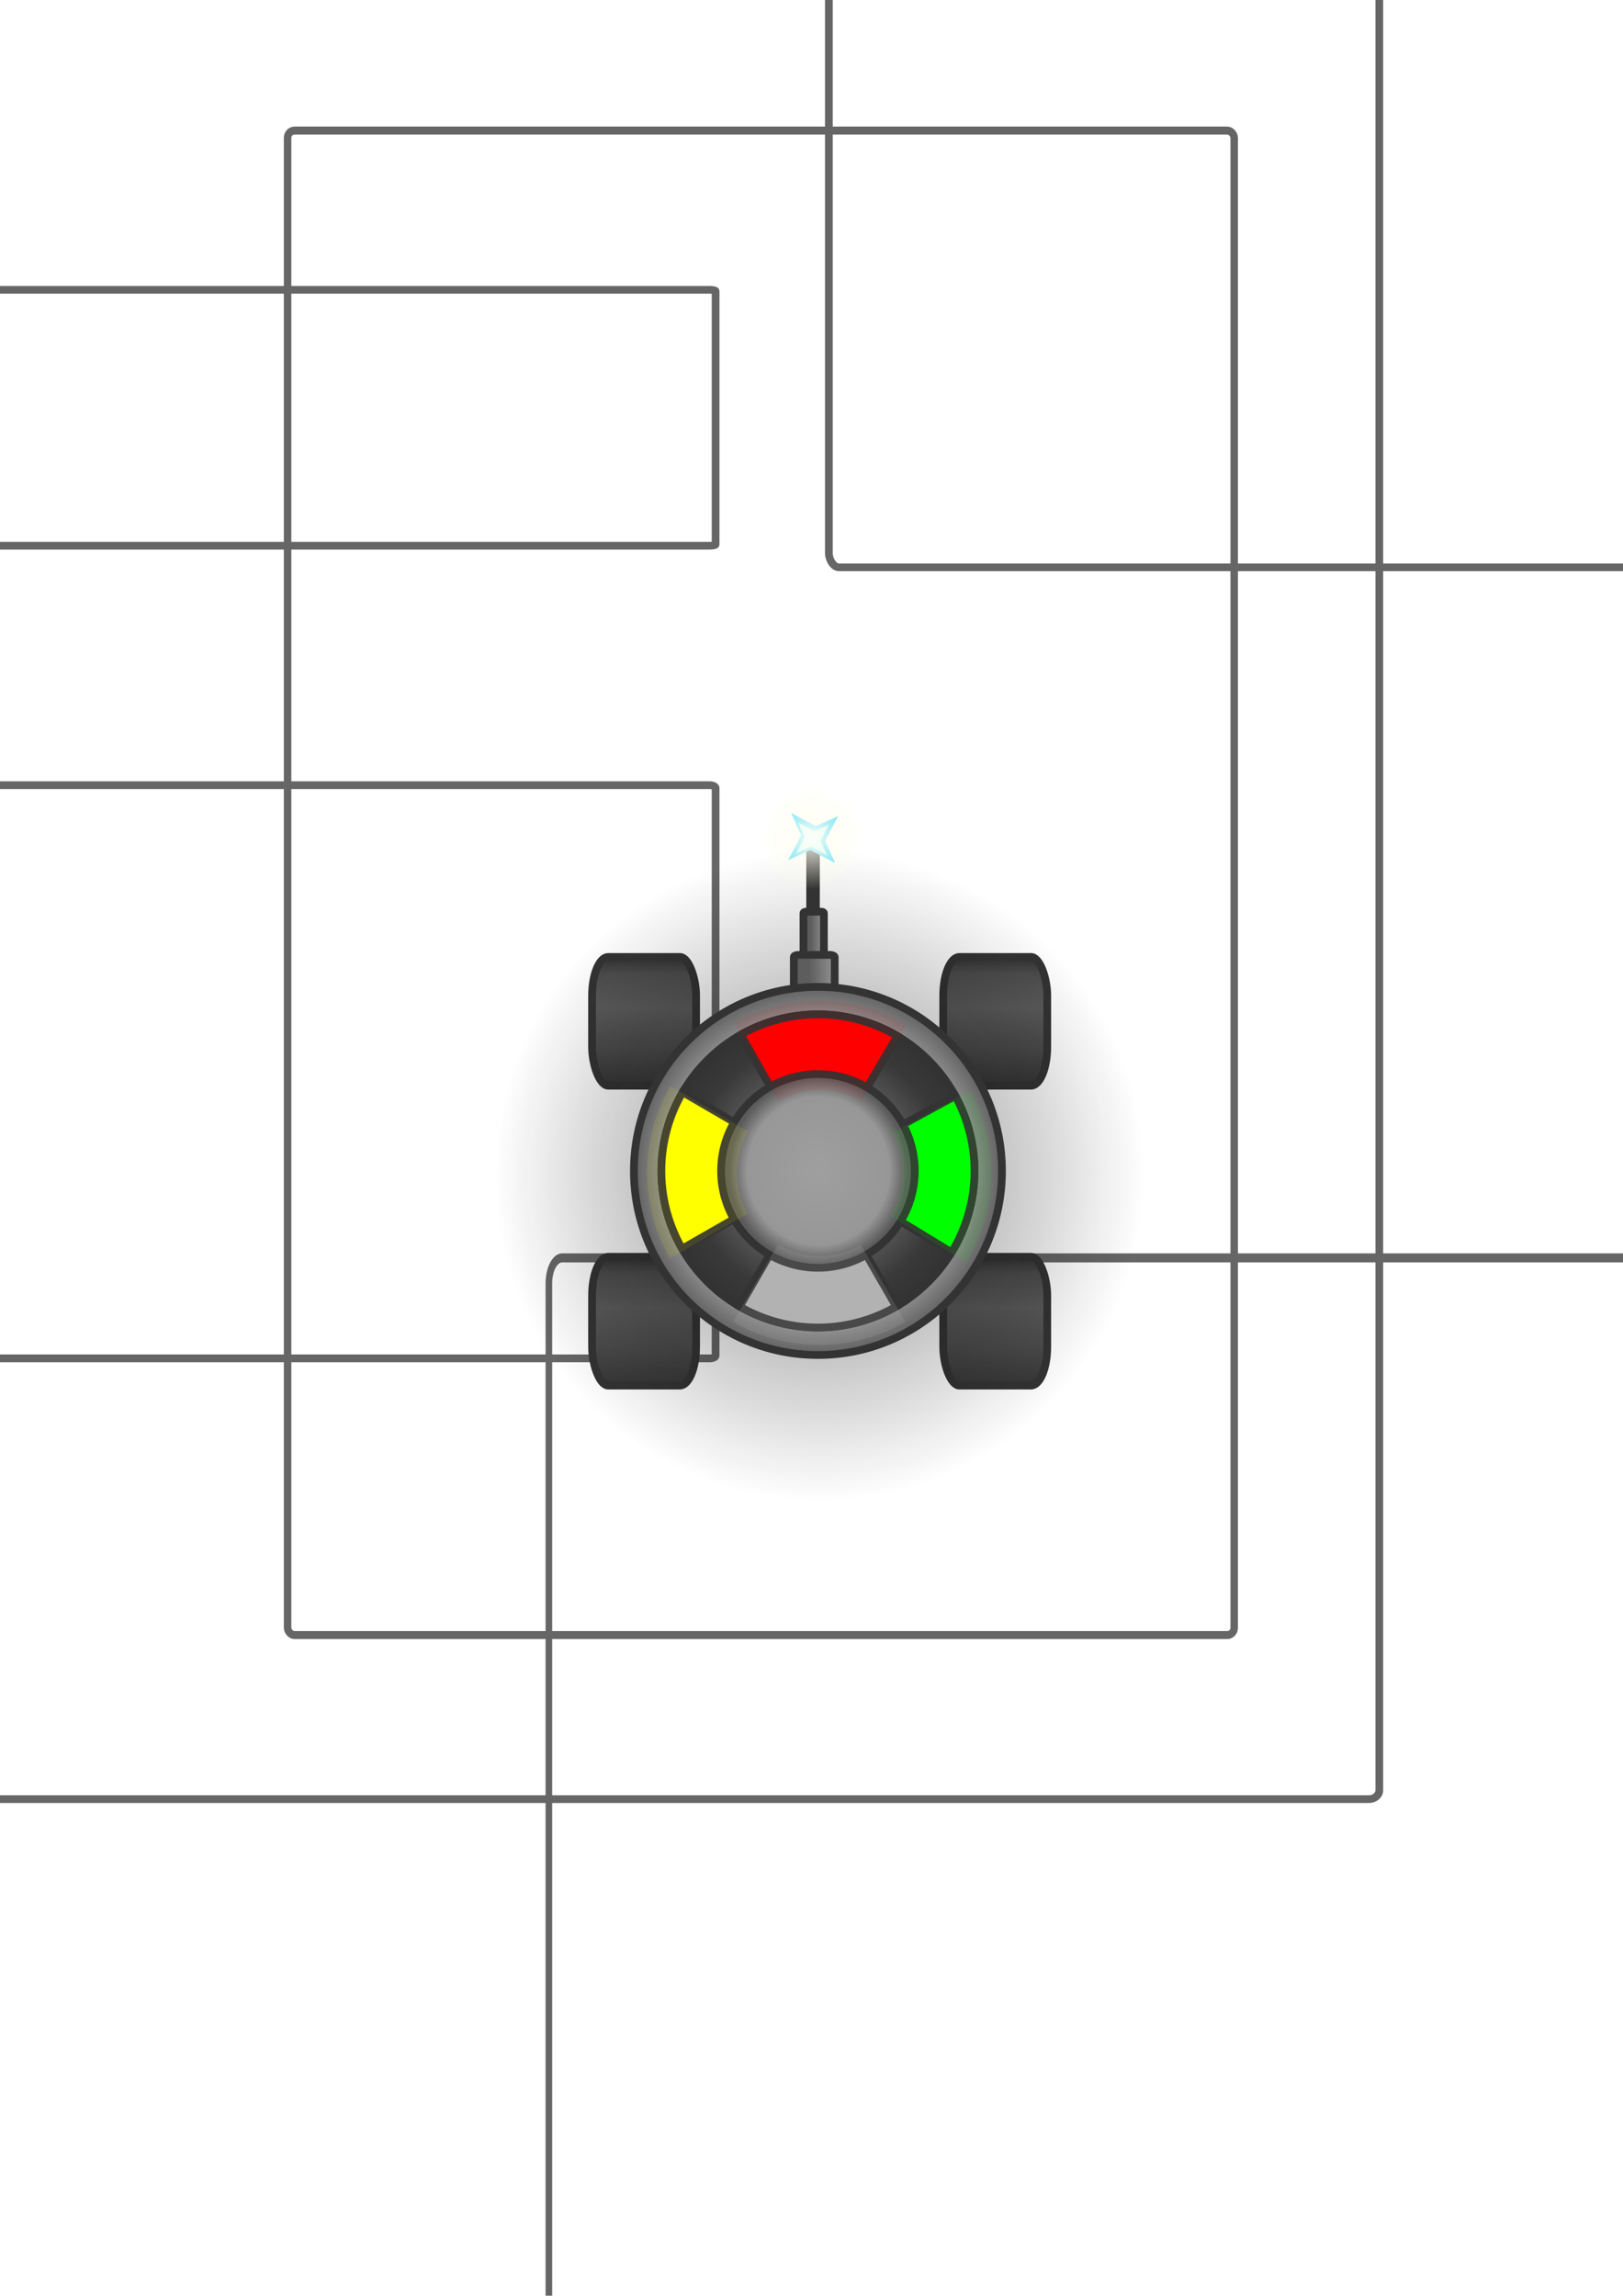 <?xml version="1.0" encoding="UTF-8" standalone="no"?>
<!-- Created with Inkscape (http://www.inkscape.org/) -->

<svg
   xmlns:osb="http://www.openswatchbook.org/uri/2009/osb"
   xmlns:dc="http://purl.org/dc/elements/1.1/"
   xmlns:cc="http://creativecommons.org/ns#"
   xmlns:rdf="http://www.w3.org/1999/02/22-rdf-syntax-ns#"
   xmlns:svg="http://www.w3.org/2000/svg"
   xmlns="http://www.w3.org/2000/svg"
   xmlns:xlink="http://www.w3.org/1999/xlink"
   xmlns:sodipodi="http://sodipodi.sourceforge.net/DTD/sodipodi-0.dtd"
   xmlns:inkscape="http://www.inkscape.org/namespaces/inkscape"
   width="793.701"
   height="1122.52"
   viewBox="0 0 210 297"
   version="1.1"
   id="svg8"
   inkscape:version="0.92.3 (2405546, 2018-03-11)"
   sodipodi:docname="drone2.svg"
   inkscape:export-filename="C:\Users\exprt\Desktop\bitmap.png"
   inkscape:export-xdpi="61.93"
   inkscape:export-ydpi="61.93">
  <defs
     id="defs2">
    <linearGradient
       inkscape:collect="always"
       id="linearGradient2075">
      <stop
         style="stop-color:#4093b5;stop-opacity:1"
         offset="0"
         id="stop2069" />
      <stop
         id="stop2071"
         offset="0.689"
         style="stop-color:#3d5f6d;stop-opacity:1" />
      <stop
         id="stop2073"
         offset="1"
         style="stop-color:#252525;stop-opacity:1" />
    </linearGradient>
    <linearGradient
       id="linearGradient2063"
       inkscape:collect="always">
      <stop
         id="stop2053"
         offset="0"
         style="stop-color:#333333;stop-opacity:1" />
      <stop
         style="stop-color:#5b5b5b;stop-opacity:1"
         offset="0.141"
         id="stop2055" />
      <stop
         id="stop2059"
         offset="0.926"
         style="stop-color:#5b5b5b;stop-opacity:1" />
      <stop
         id="stop2061"
         offset="1"
         style="stop-color:#333333;stop-opacity:1" />
    </linearGradient>
    <linearGradient
       inkscape:collect="always"
       id="linearGradient1907">
      <stop
         style="stop-color:#333333;stop-opacity:1"
         offset="0"
         id="stop1903" />
      <stop
         id="stop1919"
         offset="0.32"
         style="stop-color:#4b4b4b;stop-opacity:1;" />
      <stop
         id="stop1913"
         offset="0.621"
         style="stop-color:#5b5b5b;stop-opacity:1" />
      <stop
         style="stop-color:#4d4d4d;stop-opacity:1;"
         offset="0.882"
         id="stop1921" />
      <stop
         style="stop-color:#333333;stop-opacity:1"
         offset="1"
         id="stop1905" />
    </linearGradient>
    <linearGradient
       id="linearGradient65025"
       osb:paint="solid">
      <stop
         style="stop-color:#8b8b8b;stop-opacity:1;"
         offset="0"
         id="stop65023" />
    </linearGradient>
    <linearGradient
       id="linearGradient64985"
       inkscape:collect="always">
      <stop
         id="stop64981"
         offset="0"
         style="stop-color:#fffefb;stop-opacity:0.935" />
      <stop
         id="stop64983"
         offset="1"
         style="stop-color:#fffffb;stop-opacity:0" />
    </linearGradient>
    <linearGradient
       inkscape:collect="always"
       id="linearGradient64903">
      <stop
         style="stop-color:#060606;stop-opacity:0.524"
         offset="0"
         id="stop64899" />
      <stop
         style="stop-color:#0a0a0a;stop-opacity:0"
         offset="1"
         id="stop64901" />
    </linearGradient>
    <linearGradient
       inkscape:collect="always"
       id="linearGradient64431">
      <stop
         style="stop-color:#fffefb;stop-opacity:0.935"
         offset="0"
         id="stop64427" />
      <stop
         style="stop-color:#feffe1;stop-opacity:0"
         offset="1"
         id="stop64429" />
    </linearGradient>
    <linearGradient
       inkscape:collect="always"
       id="linearGradient60211">
      <stop
         style="stop-color:#9f9f9f;stop-opacity:1"
         offset="0"
         id="stop60205" />
      <stop
         id="stop60207"
         offset="0.797"
         style="stop-color:#393939;stop-opacity:1" />
      <stop
         style="stop-color:#323232;stop-opacity:1"
         offset="1"
         id="stop60209" />
    </linearGradient>
    <linearGradient
       inkscape:collect="always"
       id="linearGradient60161">
      <stop
         style="stop-color:#9f9f9f;stop-opacity:1"
         offset="0"
         id="stop60157" />
      <stop
         id="stop60171"
         offset="0.797"
         style="stop-color:#979797;stop-opacity:1" />
      <stop
         style="stop-color:#5b5b5b;stop-opacity:1"
         offset="1"
         id="stop60159" />
    </linearGradient>
    <linearGradient
       id="linearGradient59987"
       inkscape:collect="always">
      <stop
         id="stop59981"
         offset="0"
         style="stop-color:#5d5d5d;stop-opacity:1" />
      <stop
         style="stop-color:#acacac;stop-opacity:1;"
         offset="0.598"
         id="stop59983" />
      <stop
         id="stop59985"
         offset="1"
         style="stop-color:#e8e8e8;stop-opacity:1" />
    </linearGradient>
    <linearGradient
       inkscape:collect="always"
       xlink:href="#linearGradient59987"
       id="linearGradient59949"
       x1="71.985"
       y1="112.274"
       x2="84.631"
       y2="112.965"
       gradientUnits="userSpaceOnUse"
       spreadMethod="pad"
       gradientTransform="matrix(0.646,0,0,0.441,57.254,62.981)" />
    <linearGradient
       inkscape:collect="always"
       xlink:href="#linearGradient59987"
       id="linearGradient60101"
       gradientUnits="userSpaceOnUse"
       gradientTransform="matrix(1,0,0,0.27,31.274,89.763)"
       x1="73.384"
       y1="144.981"
       x2="81.889"
       y2="144.981" />
    <linearGradient
       inkscape:collect="always"
       xlink:href="#linearGradient59987"
       id="linearGradient60105"
       gradientUnits="userSpaceOnUse"
       gradientTransform="matrix(0.5,0,0,0.183,68.24,95.097)"
       x1="73.384"
       y1="144.981"
       x2="81.889"
       y2="144.981" />
    <linearGradient
       inkscape:collect="always"
       xlink:href="#linearGradient59987"
       id="linearGradient60109"
       gradientUnits="userSpaceOnUse"
       gradientTransform="matrix(0.142,0,0,0.231,94.683,81.049)"
       x1="73.384"
       y1="144.981"
       x2="81.889"
       y2="144.981" />
    <linearGradient
       inkscape:collect="always"
       xlink:href="#linearGradient59987"
       id="linearGradient60143"
       x1="100.042"
       y1="125.949"
       x2="119.121"
       y2="125.851"
       gradientUnits="userSpaceOnUse"
       gradientTransform="matrix(0.511,0,0,1.096,51.436,-10.672)" />
    <linearGradient
       inkscape:collect="always"
       xlink:href="#linearGradient59987"
       id="linearGradient60151"
       gradientUnits="userSpaceOnUse"
       gradientTransform="matrix(0.242,0,0,2.466,79.819,-192.077)"
       x1="100.042"
       y1="125.949"
       x2="111.625"
       y2="125.949" />
    <linearGradient
       inkscape:collect="always"
       xlink:href="#linearGradient59987"
       id="linearGradient60155"
       gradientUnits="userSpaceOnUse"
       gradientTransform="matrix(0.35,0,0,0.354,68.382,67.551)"
       x1="100.042"
       y1="125.949"
       x2="116.791"
       y2="126.432" />
    <radialGradient
       inkscape:collect="always"
       xlink:href="#linearGradient60161"
       id="radialGradient60163"
       cx="105.833"
       cy="151.479"
       fx="105.833"
       fy="151.479"
       r="13.729"
       gradientUnits="userSpaceOnUse"
       gradientTransform="matrix(0.839,-0.013,0.014,0.875,14.972,20.3)" />
    <radialGradient
       inkscape:collect="always"
       xlink:href="#linearGradient60161"
       id="radialGradient60179"
       cx="105.833"
       cy="151.479"
       fx="105.833"
       fy="151.479"
       r="24.312"
       gradientUnits="userSpaceOnUse" />
    <radialGradient
       inkscape:collect="always"
       xlink:href="#linearGradient60211"
       id="radialGradient60203"
       cx="105.833"
       cy="151.479"
       fx="105.833"
       fy="151.479"
       r="20.756"
       gradientUnits="userSpaceOnUse" />
    <radialGradient
       inkscape:collect="always"
       xlink:href="#linearGradient60211"
       id="radialGradient64801"
       cx="68.191"
       cy="101.829"
       fx="68.191"
       fy="101.829"
       r="2.545"
       gradientTransform="matrix(2.197,0.028,-0.032,2.498,-78.083,-154.638)"
       gradientUnits="userSpaceOnUse" />
    <radialGradient
       inkscape:collect="always"
       xlink:href="#linearGradient60211"
       id="radialGradient64805"
       gradientUnits="userSpaceOnUse"
       gradientTransform="matrix(2.197,0.028,-0.032,2.498,-78.083,-154.638)"
       cx="68.191"
       cy="101.829"
       fx="68.191"
       fy="101.829"
       r="2.545" />
    <radialGradient
       inkscape:collect="always"
       xlink:href="#linearGradient60211"
       id="radialGradient64809"
       gradientUnits="userSpaceOnUse"
       gradientTransform="matrix(2.197,0.028,-0.032,2.498,-78.083,-154.638)"
       cx="68.191"
       cy="101.829"
       fx="68.191"
       fy="101.829"
       r="2.545" />
    <radialGradient
       inkscape:collect="always"
       xlink:href="#linearGradient60211"
       id="radialGradient64813"
       gradientUnits="userSpaceOnUse"
       gradientTransform="matrix(2.197,0.028,-0.032,2.498,-78.083,-154.638)"
       cx="68.191"
       cy="101.829"
       fx="68.191"
       fy="101.829"
       r="2.545" />
    <radialGradient
       inkscape:collect="always"
       xlink:href="#linearGradient60211"
       id="radialGradient64817"
       gradientUnits="userSpaceOnUse"
       gradientTransform="matrix(2.197,0.028,-0.032,2.498,-78.083,-154.638)"
       cx="68.191"
       cy="101.829"
       fx="68.191"
       fy="101.829"
       r="2.545" />
    <radialGradient
       inkscape:collect="always"
       xlink:href="#linearGradient60211"
       id="radialGradient64821"
       gradientUnits="userSpaceOnUse"
       gradientTransform="matrix(2.197,0.028,-0.032,2.498,-78.083,-154.638)"
       cx="68.191"
       cy="101.829"
       fx="68.191"
       fy="101.829"
       r="2.545" />
    <radialGradient
       inkscape:collect="always"
       xlink:href="#linearGradient60211"
       id="radialGradient64825"
       gradientUnits="userSpaceOnUse"
       gradientTransform="matrix(2.197,0.028,-0.032,2.498,-78.083,-154.638)"
       cx="68.191"
       cy="101.829"
       fx="68.191"
       fy="101.829"
       r="2.545" />
    <radialGradient
       inkscape:collect="always"
       xlink:href="#linearGradient60211"
       id="radialGradient64829"
       gradientUnits="userSpaceOnUse"
       gradientTransform="matrix(2.197,0.028,-0.032,2.498,-78.083,-154.638)"
       cx="68.191"
       cy="101.829"
       fx="68.191"
       fy="101.829"
       r="2.545" />
    <radialGradient
       inkscape:collect="always"
       xlink:href="#linearGradient60211"
       id="radialGradient64833"
       gradientUnits="userSpaceOnUse"
       gradientTransform="matrix(2.197,0.028,-0.032,2.498,-78.083,-154.638)"
       cx="68.191"
       cy="101.829"
       fx="68.191"
       fy="101.829"
       r="2.545" />
    <radialGradient
       inkscape:collect="always"
       xlink:href="#linearGradient60211"
       id="radialGradient64837"
       gradientUnits="userSpaceOnUse"
       gradientTransform="matrix(2.197,0.028,-0.032,2.498,-78.083,-154.638)"
       cx="68.191"
       cy="101.829"
       fx="68.191"
       fy="101.829"
       r="2.545" />
    <radialGradient
       inkscape:collect="always"
       xlink:href="#linearGradient64431"
       id="radialGradient64857"
       cx="105.607"
       cy="96.907"
       fx="105.607"
       fy="96.907"
       r="9.803"
       gradientTransform="matrix(1.082,0,0,1.1,-8.902,-2.454)"
       gradientUnits="userSpaceOnUse" />
    <radialGradient
       inkscape:collect="always"
       xlink:href="#linearGradient64431"
       id="radialGradient64861"
       gradientUnits="userSpaceOnUse"
       gradientTransform="matrix(0.669,0,0,0.681,80.624,-212.824)"
       cx="105.607"
       cy="96.907"
       fx="105.607"
       fy="96.907"
       r="9.803" />
    <radialGradient
       inkscape:collect="always"
       xlink:href="#linearGradient64903"
       id="radialGradient64905"
       cx="106.013"
       cy="152.076"
       fx="106.013"
       fy="152.076"
       r="51.259"
       gradientUnits="userSpaceOnUse" />
    <radialGradient
       inkscape:collect="always"
       xlink:href="#linearGradient64903"
       id="radialGradient64955"
       gradientUnits="userSpaceOnUse"
       cx="106.013"
       cy="152.076"
       fx="106.013"
       fy="152.076"
       r="51.259"
       gradientTransform="matrix(0.821,0,0,0.821,18.983,27.231)" />
    <radialGradient
       inkscape:collect="always"
       xlink:href="#linearGradient64985"
       id="radialGradient64979"
       cx="105.673"
       cy="86.064"
       fx="105.673"
       fy="86.064"
       r="2.084"
       gradientTransform="matrix(0.978,0,0,7.294,1.995,-535.849)"
       gradientUnits="userSpaceOnUse" />
    <filter
       style="color-interpolation-filters:sRGB;"
       inkscape:label="Drop Shadow"
       id="filter65349">
      <feFlood
         flood-opacity="0.29"
         flood-color="rgb(0,0,0)"
         result="flood"
         id="feFlood65339" />
      <feComposite
         in="flood"
         in2="SourceGraphic"
         operator="out"
         result="composite1"
         id="feComposite65341" />
      <feGaussianBlur
         in="composite1"
         stdDeviation="1"
         result="blur"
         id="feGaussianBlur65343" />
      <feOffset
         dx="1.5"
         dy="1.5"
         result="offset"
         id="feOffset65345" />
      <feComposite
         in="offset"
         in2="SourceGraphic"
         operator="atop"
         result="composite2"
         id="feComposite65347" />
    </filter>
    <meshgradient
       inkscape:collect="always"
       id="meshgradient65981"
       gradientUnits="userSpaceOnUse"
       x="-8.854"
       y="-4.963">
      <meshrow
         id="meshrow65983">
        <meshpatch
           id="meshpatch65985">
          <stop
             path="c 75.957,0  151.914,0  227.87,0"
             style="stop-color:#808080;stop-opacity:1"
             id="stop65987" />
          <stop
             path="c 0,102.518  0,205.036  0,307.555"
             style="stop-color:#8b8b8b;stop-opacity:1"
             id="stop65989" />
          <stop
             path="c -75.957,0  -151.914,0  -227.87,0"
             style="stop-color:#b3b3b3;stop-opacity:1"
             id="stop65991" />
          <stop
             path="c 0,-102.518  0,-205.036  0,-307.555"
             style="stop-color:#8b8b8b;stop-opacity:1"
             id="stop65993" />
        </meshpatch>
      </meshrow>
    </meshgradient>
    <meshgradient
       inkscape:collect="always"
       id="meshgradient66007"
       gradientUnits="userSpaceOnUse"
       x="15.378"
       y="163.726">
      <meshrow
         id="meshrow66009">
        <meshpatch
           id="meshpatch66011">
          <stop
             path="c 67.88,0  135.76,0  203.639,0"
             style="stop-color:#808080;stop-opacity:1"
             id="stop66013" />
          <stop
             path="c 0,46.288  0,92.577  0,138.866"
             style="stop-color:#8b8b8b;stop-opacity:1"
             id="stop66015" />
          <stop
             path="c -67.88,0  -135.76,0  -203.639,0"
             style="stop-color:#b3b3b3;stop-opacity:1"
             id="stop66017" />
          <stop
             path="c 0,-46.288  0,-92.577  0,-138.866"
             style="stop-color:#8b8b8b;stop-opacity:1"
             id="stop66019" />
        </meshpatch>
      </meshrow>
    </meshgradient>
    <meshgradient
       inkscape:collect="always"
       id="meshgradient66033"
       gradientUnits="userSpaceOnUse"
       x="106.246"
       y="-4.963">
      <meshrow
         id="meshrow66035">
        <meshpatch
           id="meshpatch66037">
          <stop
             path="c 37.59,0  75.18,0  112.77,0"
             style="stop-color:#808080;stop-opacity:1"
             id="stop66039" />
          <stop
             path="c 0,25.785  0,51.57  0,77.355"
             style="stop-color:#8b8b8b;stop-opacity:1"
             id="stop66041" />
          <stop
             path="c -37.59,0  -75.18,0  -112.77,0"
             style="stop-color:#b3b3b3;stop-opacity:1"
             id="stop66043" />
          <stop
             path="c 0,-25.785  0,-51.57  0,-77.355"
             style="stop-color:#8b8b8b;stop-opacity:1"
             id="stop66045" />
        </meshpatch>
      </meshrow>
    </meshgradient>
    <meshgradient
       inkscape:collect="always"
       id="meshgradient66059"
       gradientUnits="userSpaceOnUse"
       x="-8.854"
       y="-4.963">
      <meshrow
         id="meshrow66061">
        <meshpatch
           id="meshpatch66063">
          <stop
             path="c 62.108,0  124.216,0  186.323,0"
             style="stop-color:#808080;stop-opacity:1"
             id="stop66065" />
          <stop
             path="c 0,78.904  0,157.807  0,236.711"
             style="stop-color:#8b8b8b;stop-opacity:1"
             id="stop66067" />
          <stop
             path="c -62.108,0  -124.216,0  -186.323,0"
             style="stop-color:#b3b3b3;stop-opacity:1"
             id="stop66069" />
          <stop
             path="c 0,-78.904  0,-157.807  0,-236.711"
             style="stop-color:#8b8b8b;stop-opacity:1"
             id="stop66071" />
        </meshpatch>
      </meshrow>
    </meshgradient>
    <meshgradient
       inkscape:collect="always"
       id="meshgradient66085"
       gradientUnits="userSpaceOnUse"
       x="-8.854"
       y="17.405"
       gradientTransform="matrix(1,0,0,0.348,0,32.432)">
      <meshrow
         id="meshrow66087">
        <meshpatch
           id="meshpatch66089">
          <stop
             path="c 34.148,0  68.297,0  102.445,0"
             style="stop-color:#808080;stop-opacity:1"
             id="stop66091" />
          <stop
             path="c 0,31.683  0,63.366  0,95.049"
             style="stop-color:#8b8b8b;stop-opacity:1"
             id="stop66093" />
          <stop
             path="c -34.148,0  -68.297,0  -102.445,0"
             style="stop-color:#b3b3b3;stop-opacity:1"
             id="stop66095" />
          <stop
             path="c 0,-31.683  0,-63.366  0,-95.049"
             style="stop-color:#8b8b8b;stop-opacity:1"
             id="stop66097" />
        </meshpatch>
      </meshrow>
    </meshgradient>
    <meshgradient
       inkscape:collect="always"
       id="meshgradient66111"
       gradientUnits="userSpaceOnUse"
       x="-8.854"
       y="131.573"
       gradientTransform="matrix(1,0,0,0.915,0,-17.766)">
      <meshrow
         id="meshrow66113">
        <meshpatch
           id="meshpatch66115">
          <stop
             path="c 34.148,0  68.297,0  102.445,0"
             style="stop-color:#808080;stop-opacity:1"
             id="stop66117" />
          <stop
             path="c 0,27.023  0,54.046  0,81.07"
             style="stop-color:#8b8b8b;stop-opacity:1"
             id="stop66119" />
          <stop
             path="c -34.148,0  -68.297,0  -102.445,0"
             style="stop-color:#b3b3b3;stop-opacity:1"
             id="stop66121" />
          <stop
             path="c 0,-27.023  0,-54.046  0,-81.07"
             style="stop-color:#8b8b8b;stop-opacity:1"
             id="stop66123" />
        </meshpatch>
      </meshrow>
    </meshgradient>
    <meshgradient
       inkscape:collect="always"
       id="meshgradient66137"
       gradientUnits="userSpaceOnUse"
       x="38.211"
       y="8.551">
      <meshrow
         id="meshrow66139">
        <meshpatch
           id="meshpatch66141">
          <stop
             path="c 40.828,0  81.655,0  122.482,0"
             style="stop-color:#808080;stop-opacity:1"
             id="stop66143" />
          <stop
             path="c 0,60.575  0,121.149  0,181.724"
             style="stop-color:#8b8b8b;stop-opacity:1"
             id="stop66145" />
          <stop
             path="c -40.828,0  -81.655,0  -122.482,0"
             style="stop-color:#b3b3b3;stop-opacity:1"
             id="stop66147" />
          <stop
             path="c 0,-60.575  0,-121.149  0,-181.724"
             style="stop-color:#8b8b8b;stop-opacity:1"
             id="stop66149" />
        </meshpatch>
      </meshrow>
    </meshgradient>
    <filter
       style="color-interpolation-filters:sRGB;"
       inkscape:label="Drop Shadow"
       id="filter66213">
      <feFlood
         flood-opacity="0.486"
         flood-color="rgb(2,2,2)"
         result="flood"
         id="feFlood66203" />
      <feComposite
         in="flood"
         in2="SourceGraphic"
         operator="out"
         result="composite1"
         id="feComposite66205" />
      <feGaussianBlur
         in="composite1"
         stdDeviation="1"
         result="blur"
         id="feGaussianBlur66207" />
      <feOffset
         dx="1.5"
         dy="1.5"
         result="offset"
         id="feOffset66209" />
      <feComposite
         in="offset"
         in2="SourceGraphic"
         operator="atop"
         result="composite2"
         id="feComposite66211" />
    </filter>
    <filter
       style="color-interpolation-filters:sRGB;"
       inkscape:label="Drop Shadow"
       id="filter66285">
      <feFlood
         flood-opacity="0.486"
         flood-color="rgb(2,2,2)"
         result="flood"
         id="feFlood66275" />
      <feComposite
         in="flood"
         in2="SourceGraphic"
         operator="in"
         result="composite1"
         id="feComposite66277" />
      <feGaussianBlur
         in="composite1"
         stdDeviation="1"
         result="blur"
         id="feGaussianBlur66279" />
      <feOffset
         dx="-1"
         dy="-1"
         result="offset"
         id="feOffset66281" />
      <feComposite
         in="SourceGraphic"
         in2="offset"
         operator="over"
         result="composite2"
         id="feComposite66283" />
    </filter>
    <filter
       style="color-interpolation-filters:sRGB;"
       inkscape:label="Drop Shadow"
       id="filter66297">
      <feFlood
         flood-opacity="0.486"
         flood-color="rgb(2,2,2)"
         result="flood"
         id="feFlood66287" />
      <feComposite
         in="flood"
         in2="SourceGraphic"
         operator="in"
         result="composite1"
         id="feComposite66289" />
      <feGaussianBlur
         in="composite1"
         stdDeviation="1"
         result="blur"
         id="feGaussianBlur66291" />
      <feOffset
         dx="-1"
         dy="-1"
         result="offset"
         id="feOffset66293" />
      <feComposite
         in="SourceGraphic"
         in2="offset"
         operator="over"
         result="composite2"
         id="feComposite66295" />
    </filter>
    <filter
       style="color-interpolation-filters:sRGB;"
       inkscape:label="Drop Shadow"
       id="filter66309">
      <feFlood
         flood-opacity="0.486"
         flood-color="rgb(2,2,2)"
         result="flood"
         id="feFlood66299" />
      <feComposite
         in="flood"
         in2="SourceGraphic"
         operator="in"
         result="composite1"
         id="feComposite66301" />
      <feGaussianBlur
         in="composite1"
         stdDeviation="1"
         result="blur"
         id="feGaussianBlur66303" />
      <feOffset
         dx="-1"
         dy="-1"
         result="offset"
         id="feOffset66305" />
      <feComposite
         in="SourceGraphic"
         in2="offset"
         operator="over"
         result="composite2"
         id="feComposite66307" />
    </filter>
    <filter
       style="color-interpolation-filters:sRGB;"
       inkscape:label="Drop Shadow"
       id="filter66321">
      <feFlood
         flood-opacity="0.486"
         flood-color="rgb(2,2,2)"
         result="flood"
         id="feFlood66311" />
      <feComposite
         in="flood"
         in2="SourceGraphic"
         operator="in"
         result="composite1"
         id="feComposite66313" />
      <feGaussianBlur
         in="composite1"
         stdDeviation="1"
         result="blur"
         id="feGaussianBlur66315" />
      <feOffset
         dx="-1"
         dy="-1"
         result="offset"
         id="feOffset66317" />
      <feComposite
         in="SourceGraphic"
         in2="offset"
         operator="over"
         result="composite2"
         id="feComposite66319" />
    </filter>
    <filter
       style="color-interpolation-filters:sRGB;"
       inkscape:label="Drop Shadow"
       id="filter66369">
      <feFlood
         flood-opacity="0.486"
         flood-color="rgb(2,2,2)"
         result="flood"
         id="feFlood66359" />
      <feComposite
         in="flood"
         in2="SourceGraphic"
         operator="in"
         result="composite1"
         id="feComposite66361" />
      <feGaussianBlur
         in="composite1"
         stdDeviation="1"
         result="blur"
         id="feGaussianBlur66363" />
      <feOffset
         dx="1"
         dy="1"
         result="offset"
         id="feOffset66365" />
      <feComposite
         in="SourceGraphic"
         in2="offset"
         operator="over"
         result="composite2"
         id="feComposite66367" />
    </filter>
    <filter
       style="color-interpolation-filters:sRGB;"
       inkscape:label="Drop Shadow"
       id="filter66381">
      <feFlood
         flood-opacity="0.486"
         flood-color="rgb(2,2,2)"
         result="flood"
         id="feFlood66371" />
      <feComposite
         in="flood"
         in2="SourceGraphic"
         operator="in"
         result="composite1"
         id="feComposite66373" />
      <feGaussianBlur
         in="composite1"
         stdDeviation="1"
         result="blur"
         id="feGaussianBlur66375" />
      <feOffset
         dx="1"
         dy="1"
         result="offset"
         id="feOffset66377" />
      <feComposite
         in="SourceGraphic"
         in2="offset"
         operator="over"
         result="composite2"
         id="feComposite66379" />
    </filter>
    <linearGradient
       inkscape:collect="always"
       xlink:href="#linearGradient59987"
       id="linearGradient1478"
       gradientUnits="userSpaceOnUse"
       gradientTransform="matrix(0.5,0,0,0.183,68.072,94.824)"
       x1="73.384"
       y1="144.981"
       x2="81.889"
       y2="144.981" />
    <linearGradient
       inkscape:collect="always"
       xlink:href="#linearGradient59987"
       id="linearGradient1480"
       gradientUnits="userSpaceOnUse"
       gradientTransform="matrix(1,0,0,0.27,31.106,89.491)"
       x1="73.384"
       y1="144.981"
       x2="81.889"
       y2="144.981" />
    <radialGradient
       inkscape:collect="always"
       xlink:href="#linearGradient64431"
       id="radialGradient1800"
       gradientUnits="userSpaceOnUse"
       gradientTransform="matrix(2.46,-0.08,0.066,2.491,-170.544,-338.01)"
       cx="92.426"
       cy="209.516"
       fx="92.426"
       fy="209.516"
       r="9.556" />
    <radialGradient
       inkscape:collect="always"
       xlink:href="#linearGradient60161"
       id="radialGradient1802"
       gradientUnits="userSpaceOnUse"
       gradientTransform="matrix(0.495,0,0,0.495,20.695,102.282)"
       cx="105.833"
       cy="151.479"
       fx="105.833"
       fy="151.479"
       r="24.312" />
    <radialGradient
       inkscape:collect="always"
       xlink:href="#linearGradient2075"
       id="radialGradient1804"
       gradientUnits="userSpaceOnUse"
       gradientTransform="matrix(0.334,-0.008,0.008,0.338,36.44,126.868)"
       cx="105.833"
       cy="151.479"
       fx="105.833"
       fy="151.479"
       r="20.756" />
    <linearGradient
       inkscape:collect="always"
       xlink:href="#linearGradient1907"
       id="linearGradient1909"
       x1="87.989"
       y1="138.765"
       x2="87.989"
       y2="121.756"
       gradientUnits="userSpaceOnUse"
       gradientTransform="translate(-4.776,2.213)" />
    <linearGradient
       inkscape:collect="always"
       xlink:href="#linearGradient1907"
       id="linearGradient1937"
       gradientUnits="userSpaceOnUse"
       gradientTransform="translate(40.658,2.213)"
       x1="87.989"
       y1="138.765"
       x2="87.989"
       y2="121.756" />
    <linearGradient
       inkscape:collect="always"
       xlink:href="#linearGradient1907"
       id="linearGradient1943"
       gradientUnits="userSpaceOnUse"
       gradientTransform="translate(-4.776,41.007)"
       x1="87.989"
       y1="138.765"
       x2="87.989"
       y2="121.756" />
    <linearGradient
       inkscape:collect="always"
       xlink:href="#linearGradient1907"
       id="linearGradient1945"
       gradientUnits="userSpaceOnUse"
       gradientTransform="translate(40.658,41.007)"
       x1="87.989"
       y1="138.765"
       x2="87.989"
       y2="121.756" />
    <linearGradient
       inkscape:collect="always"
       xlink:href="#linearGradient2063"
       id="linearGradient2051"
       gradientUnits="userSpaceOnUse"
       gradientTransform="matrix(1,0,0,2.819,-4.776,-214.711)"
       x1="87.989"
       y1="138.765"
       x2="87.989"
       y2="121.756" />
    <linearGradient
       inkscape:collect="always"
       xlink:href="#linearGradient2063"
       id="linearGradient2067"
       gradientUnits="userSpaceOnUse"
       gradientTransform="matrix(1,0,0,2.819,41.025,-214.711)"
       x1="87.989"
       y1="138.765"
       x2="87.989"
       y2="121.756" />
    <radialGradient
       inkscape:collect="always"
       xlink:href="#linearGradient64431"
       id="radialGradient2177"
       gradientUnits="userSpaceOnUse"
       gradientTransform="matrix(2.46,-0.08,0.066,2.491,-170.544,-338.01)"
       cx="92.426"
       cy="209.516"
       fx="92.426"
       fy="209.516"
       r="9.556" />
    <radialGradient
       inkscape:collect="always"
       xlink:href="#linearGradient60161"
       id="radialGradient2179"
       gradientUnits="userSpaceOnUse"
       gradientTransform="matrix(0.495,0,0,0.495,20.695,102.282)"
       cx="105.833"
       cy="151.479"
       fx="105.833"
       fy="151.479"
       r="24.312" />
    <radialGradient
       inkscape:collect="always"
       xlink:href="#linearGradient2075"
       id="radialGradient2181"
       gradientUnits="userSpaceOnUse"
       gradientTransform="matrix(0.334,-0.008,0.008,0.338,36.44,126.868)"
       cx="105.833"
       cy="151.479"
       fx="105.833"
       fy="151.479"
       r="20.756" />
    <radialGradient
       inkscape:collect="always"
       xlink:href="#linearGradient64431"
       id="radialGradient2199"
       gradientUnits="userSpaceOnUse"
       gradientTransform="matrix(2.46,-0.08,0.066,2.491,-170.544,-338.01)"
       cx="92.426"
       cy="209.516"
       fx="92.426"
       fy="209.516"
       r="9.556" />
    <radialGradient
       inkscape:collect="always"
       xlink:href="#linearGradient60161"
       id="radialGradient2201"
       gradientUnits="userSpaceOnUse"
       gradientTransform="matrix(0.495,0,0,0.495,20.695,102.282)"
       cx="105.833"
       cy="151.479"
       fx="105.833"
       fy="151.479"
       r="24.312" />
    <radialGradient
       inkscape:collect="always"
       xlink:href="#linearGradient2075"
       id="radialGradient2203"
       gradientUnits="userSpaceOnUse"
       gradientTransform="matrix(0.334,-0.008,0.008,0.338,36.44,126.868)"
       cx="105.833"
       cy="151.479"
       fx="105.833"
       fy="151.479"
       r="20.756" />
    <radialGradient
       inkscape:collect="always"
       xlink:href="#linearGradient64431"
       id="radialGradient2205"
       gradientUnits="userSpaceOnUse"
       gradientTransform="matrix(2.46,-0.08,0.066,2.491,-170.544,-338.01)"
       cx="92.426"
       cy="209.516"
       fx="92.426"
       fy="209.516"
       r="9.556" />
    <radialGradient
       inkscape:collect="always"
       xlink:href="#linearGradient60161"
       id="radialGradient2207"
       gradientUnits="userSpaceOnUse"
       gradientTransform="matrix(0.495,0,0,0.495,20.695,102.282)"
       cx="105.833"
       cy="151.479"
       fx="105.833"
       fy="151.479"
       r="24.312" />
    <radialGradient
       inkscape:collect="always"
       xlink:href="#linearGradient2075"
       id="radialGradient2209"
       gradientUnits="userSpaceOnUse"
       gradientTransform="matrix(0.334,-0.008,0.008,0.338,36.44,126.868)"
       cx="105.833"
       cy="151.479"
       fx="105.833"
       fy="151.479"
       r="20.756" />
    <filter
       style="color-interpolation-filters:sRGB"
       id="filter2211"
       inkscape:label="filtr8" />
  </defs>
  <sodipodi:namedview
     id="base"
     pagecolor="#ffffff"
     bordercolor="#666666"
     borderopacity="1.0"
     inkscape:pageopacity="0.0"
     inkscape:pageshadow="2"
     inkscape:zoom="1.1355699"
     inkscape:cx="390.72988"
     inkscape:cy="651.21403"
     inkscape:document-units="mm"
     inkscape:current-layer="layer2"
     showgrid="false"
     units="px"
     inkscape:window-width="1920"
     inkscape:window-height="1027"
     inkscape:window-x="-8"
     inkscape:window-y="-8"
     inkscape:window-maximized="1"
     showguides="false"
     inkscape:snap-grids="true"
     inkscape:snap-to-guides="true"
     inkscape:snap-others="true"
     inkscape:object-nodes="true"
     inkscape:snap-nodes="true"
     inkscape:snap-global="false">
    <inkscape:grid
       type="xygrid"
       id="grid59825"
       spacingx="2.646"
       spacingy="2.646"
       units="px" />
  </sodipodi:namedview>
  <g
     inkscape:groupmode="layer"
     id="layer2"
     inkscape:label="bg"
     sodipodi:insensitive="true"
     style="display:inline">
    <rect
       style="fill:url(#meshgradient65981);fill-opacity:1;stroke:#4d4d4d;stroke-width:1;stroke-miterlimit:4;stroke-dasharray:none;stroke-opacity:1"
       id="rect64436"
       width="227.87"
       height="307.555"
       x="-8.854"
       y="-4.963"
       rx="2.65"
       ry="7.321" />
    <rect
       ry="3.306"
       rx="2.368"
       y="163.726"
       x="15.378"
       height="138.866"
       width="203.639"
       id="rect65005"
       style="fill:url(#meshgradient66007);fill-opacity:1;stroke:#666666;stroke-width:1.172;stroke-miterlimit:4;stroke-dasharray:none;stroke-opacity:1;filter:url(#filter66285)"
       transform="matrix(0.728,0,0,1,60.553,0)" />
    <rect
       ry="1.841"
       rx="1.311"
       y="-4.963"
       x="106.246"
       height="77.355"
       width="112.77"
       id="rect65001"
       style="fill:url(#meshgradient66033);fill-opacity:1;stroke:#666666;stroke-width:1;stroke-miterlimit:4;stroke-dasharray:none;stroke-opacity:1;filter:url(#filter66381)" />
    <rect
       ry="1.145"
       rx="1.352"
       y="-4.963"
       x="-8.854"
       height="236.711"
       width="186.323"
       id="rect64987"
       style="fill:url(#meshgradient66059);fill-opacity:1;stroke:#666666;stroke-width:1;stroke-miterlimit:4;stroke-dasharray:none;stroke-opacity:1;filter:url(#filter66369)" />
    <rect
       style="fill:url(#meshgradient66085);fill-opacity:1;stroke:#666666;stroke-width:1;stroke-miterlimit:4;stroke-dasharray:none;stroke-opacity:1;filter:url(#filter66309)"
       id="rect64993"
       width="102.445"
       height="33.102"
       x="-8.854"
       y="38.493"
       rx="0.743"
       ry="0.16" />
    <rect
       ry="0.359"
       rx="0.743"
       y="102.576"
       x="-8.854"
       height="74.15"
       width="102.445"
       id="rect64995"
       style="fill:url(#meshgradient66111);fill-opacity:1;stroke:#666666;stroke-width:1;stroke-miterlimit:4;stroke-dasharray:none;stroke-opacity:1;filter:url(#filter66297)" />
    <rect
       style="fill:url(#meshgradient66137);fill-opacity:1;stroke:#666666;stroke-width:0.967;stroke-miterlimit:4;stroke-dasharray:none;stroke-opacity:1;filter:url(#filter66321)"
       id="rect64989"
       width="122.482"
       height="181.724"
       x="38.211"
       y="8.551"
       rx="0.889"
       ry="0.879"
       transform="matrix(1,0,0,1.071,0,8.807)" />
  </g>
  <g
     inkscape:groupmode="layer"
     id="layer7"
     inkscape:label="Wheels"
     style="display:inline"
     sodipodi:insensitive="true">
    <rect
       style="fill:url(#linearGradient1909);fill-opacity:1;fill-rule:evenodd;stroke:#333333;stroke-width:1;stroke-linecap:round;stroke-linejoin:round;stroke-miterlimit:4;stroke-dasharray:none;stroke-dashoffset:0;stroke-opacity:1"
       id="rect1408"
       width="13.463"
       height="16.661"
       x="76.607"
       y="123.793"
       ry="5.009"
       rx="2.097"
       inkscape:export-filename="F:\Unity\Drone Conquest\Workspace\Drone\wheels.png"
       inkscape:export-xdpi="200.21141"
       inkscape:export-ydpi="200.21141" />
    <rect
       rx="2.097"
       ry="5.009"
       y="123.793"
       x="122.041"
       height="16.661"
       width="13.463"
       id="rect1935"
       style="fill:url(#linearGradient1937);fill-opacity:1;fill-rule:evenodd;stroke:#333333;stroke-width:1;stroke-linecap:round;stroke-linejoin:round;stroke-miterlimit:4;stroke-dasharray:none;stroke-dashoffset:0;stroke-opacity:1"
       inkscape:export-filename="F:\Unity\Drone Conquest\Workspace\Drone\wheels.png"
       inkscape:export-xdpi="200.21141"
       inkscape:export-ydpi="200.21141" />
    <rect
       rx="2.097"
       ry="5.009"
       y="162.587"
       x="76.607"
       height="16.661"
       width="13.463"
       id="rect1939"
       style="fill:url(#linearGradient1943);fill-opacity:1;fill-rule:evenodd;stroke:#333333;stroke-width:1;stroke-linecap:round;stroke-linejoin:round;stroke-miterlimit:4;stroke-dasharray:none;stroke-dashoffset:0;stroke-opacity:1"
       inkscape:export-filename="F:\Unity\Drone Conquest\Workspace\Drone\wheels.png"
       inkscape:export-xdpi="200.21141"
       inkscape:export-ydpi="200.21141" />
    <rect
       style="fill:url(#linearGradient1945);fill-opacity:1;fill-rule:evenodd;stroke:#333333;stroke-width:1;stroke-linecap:round;stroke-linejoin:round;stroke-miterlimit:4;stroke-dasharray:none;stroke-dashoffset:0;stroke-opacity:1"
       id="rect1941"
       width="13.463"
       height="16.661"
       x="122.041"
       y="162.587"
       ry="5.009"
       rx="2.097"
       inkscape:export-filename="F:\Unity\Drone Conquest\Workspace\Drone\wheels.png"
       inkscape:export-xdpi="200.21141"
       inkscape:export-ydpi="200.21141" />
  </g>
  <g
     inkscape:groupmode="layer"
     id="layer10"
     inkscape:label="Caterpillar"
     style="display:none"
     sodipodi:insensitive="true">
    <rect
       rx="6.71"
       ry="1.273"
       y="128.077"
       x="76.607"
       height="46.976"
       width="13.463"
       id="rect2048"
       style="display:inline;fill:url(#linearGradient2051);fill-opacity:1;fill-rule:evenodd;stroke:#333333;stroke-width:1;stroke-linecap:round;stroke-linejoin:round;stroke-miterlimit:4;stroke-dasharray:none;stroke-dashoffset:0;stroke-opacity:1"
       inkscape:export-filename="F:\Unity\Drone Conquest\Workspace\Drone\caterpillar.png"
       inkscape:export-xdpi="200.12491"
       inkscape:export-ydpi="200.12491" />
    <rect
       style="display:inline;fill:url(#linearGradient2067);fill-opacity:1;fill-rule:evenodd;stroke:#333333;stroke-width:1;stroke-linecap:round;stroke-linejoin:round;stroke-miterlimit:4;stroke-dasharray:none;stroke-dashoffset:0;stroke-opacity:1"
       id="rect2065"
       width="13.463"
       height="46.976"
       x="122.408"
       y="128.077"
       ry="1.273"
       rx="6.71"
       inkscape:export-filename="F:\Unity\Drone Conquest\Workspace\Drone\caterpillar.png"
       inkscape:export-xdpi="200.12491"
       inkscape:export-ydpi="200.12491" />
  </g>
  <g
     inkscape:groupmode="layer"
     id="layer6"
     inkscape:label="Jet Engine"
     style="display:none"
     sodipodi:insensitive="true">
    <g
       id="g1782"
       transform="matrix(0.78,0.054,-0.054,0.78,42.738,25.637)"
       style="stroke-width:1.279"
       inkscape:export-filename="F:\Unity\Drone Conquest\Workspace\Drone\jet.png"
       inkscape:export-xdpi="200.12338"
       inkscape:export-ydpi="200.12338">
      <ellipse
         ry="26.302"
         rx="24.711"
         cy="176.458"
         cx="70.755"
         id="ellipse1768"
         style="fill:url(#radialGradient1800);fill-opacity:1;stroke:none;stroke-width:1.279;stroke-miterlimit:4;stroke-dasharray:none;stroke-opacity:1"
         transform="matrix(1,0.013,0.011,1,0,0)" />
      <circle
         r="11.793"
         cy="177.3"
         cx="73.108"
         id="circle1770"
         style="fill:url(#radialGradient1802);fill-opacity:1;stroke:#333333;stroke-width:1.279;stroke-miterlimit:4;stroke-dasharray:none;stroke-opacity:1" />
      <circle
         r="7.596"
         cy="177.228"
         cx="73.059"
         id="circle1772"
         style="fill:url(#radialGradient1804);fill-opacity:1;stroke:#333333;stroke-width:1.279;stroke-miterlimit:4;stroke-dasharray:none;stroke-opacity:1" />
    </g>
    <g
       style="stroke-width:1.279"
       transform="matrix(0.78,0.054,-0.054,0.78,74.37,25.637)"
       id="g2175"
       inkscape:export-filename="F:\Unity\Drone Conquest\Workspace\Drone\jet.png"
       inkscape:export-xdpi="200.12338"
       inkscape:export-ydpi="200.12338">
      <ellipse
         transform="matrix(1,0.013,0.011,1,0,0)"
         style="fill:url(#radialGradient2177);fill-opacity:1;stroke:none;stroke-width:1.279;stroke-miterlimit:4;stroke-dasharray:none;stroke-opacity:1"
         id="ellipse2169"
         cx="70.755"
         cy="176.458"
         rx="24.711"
         ry="26.302" />
      <circle
         style="fill:url(#radialGradient2179);fill-opacity:1;stroke:#333333;stroke-width:1.279;stroke-miterlimit:4;stroke-dasharray:none;stroke-opacity:1"
         id="circle2171"
         cx="73.108"
         cy="177.3"
         r="11.793" />
      <circle
         style="fill:url(#radialGradient2181);fill-opacity:1;stroke:#333333;stroke-width:1.279;stroke-miterlimit:4;stroke-dasharray:none;stroke-opacity:1"
         id="circle2173"
         cx="73.059"
         cy="177.228"
         r="7.596" />
    </g>
    <g
       style="stroke-width:1.279"
       transform="matrix(0.78,0.054,-0.054,0.78,42.738,-6.16)"
       id="g2189"
       inkscape:export-filename="F:\Unity\Drone Conquest\Workspace\Drone\jet.png"
       inkscape:export-xdpi="200.12338"
       inkscape:export-ydpi="200.12338">
      <ellipse
         transform="matrix(1,0.013,0.011,1,0,0)"
         style="fill:url(#radialGradient2199);fill-opacity:1;stroke:none;stroke-width:1.279;stroke-miterlimit:4;stroke-dasharray:none;stroke-opacity:1"
         id="ellipse2183"
         cx="70.755"
         cy="176.458"
         rx="24.711"
         ry="26.302" />
      <circle
         style="fill:url(#radialGradient2201);fill-opacity:1;stroke:#333333;stroke-width:1.279;stroke-miterlimit:4;stroke-dasharray:none;stroke-opacity:1"
         id="circle2185"
         cx="73.108"
         cy="177.3"
         r="11.793" />
      <circle
         style="fill:url(#radialGradient2203);fill-opacity:1;stroke:#333333;stroke-width:1.279;stroke-miterlimit:4;stroke-dasharray:none;stroke-opacity:1"
         id="circle2187"
         cx="73.059"
         cy="177.228"
         r="7.596" />
    </g>
    <g
       id="g2197"
       transform="matrix(0.78,0.054,-0.054,0.78,74.37,-6.16)"
       style="stroke-width:1.279"
       inkscape:export-filename="F:\Unity\Drone Conquest\Workspace\Drone\jet.png"
       inkscape:export-xdpi="200.12338"
       inkscape:export-ydpi="200.12338">
      <ellipse
         ry="26.302"
         rx="24.711"
         cy="176.458"
         cx="70.755"
         id="ellipse2191"
         style="fill:url(#radialGradient2205);fill-opacity:1;stroke:none;stroke-width:1.279;stroke-miterlimit:4;stroke-dasharray:none;stroke-opacity:1"
         transform="matrix(1,0.013,0.011,1,0,0)" />
      <circle
         r="11.793"
         cy="177.3"
         cx="73.108"
         id="circle2193"
         style="fill:url(#radialGradient2207);fill-opacity:1;stroke:#333333;stroke-width:1.279;stroke-miterlimit:4;stroke-dasharray:none;stroke-opacity:1" />
      <circle
         r="7.596"
         cy="177.228"
         cx="73.059"
         id="circle2195"
         style="fill:url(#radialGradient2209);fill-opacity:1;stroke:#333333;stroke-width:1.279;stroke-miterlimit:4;stroke-dasharray:none;stroke-opacity:1" />
    </g>
  </g>
  <g
     inkscape:groupmode="layer"
     id="layer9"
     inkscape:label="Shadow"
     style="display:inline"
     sodipodi:insensitive="true">
    <circle
       r="42.081"
       cy="152.076"
       cx="106.013"
       id="circle64939"
       style="display:inline;fill:url(#radialGradient64955);fill-opacity:1;stroke:none;stroke-width:0.265;stroke-linecap:round;stroke-miterlimit:4;stroke-dasharray:none;stroke-dashoffset:0;stroke-opacity:1"
       inkscape:export-filename="F:\Unity\Drone Conquest\Workspace\Drone\shadow.png"
       inkscape:export-xdpi="200.09439"
       inkscape:export-ydpi="200.09439" />
  </g>
  <g
     inkscape:groupmode="layer"
     id="layer4"
     inkscape:label="Welder"
     style="display:inline"
     sodipodi:insensitive="true">
    <g
       id="g2646"
       inkscape:export-filename="F:\Unity\Drone Conquest\Workspace\Drone\welder.png"
       inkscape:export-xdpi="200.16557"
       inkscape:export-ydpi="200.16557">
      <rect
         ry="0.234"
         rx="0.088"
         y="109.871"
         x="104.824"
         height="9.149"
         width="0.751"
         id="rect60107"
         style="fill:url(#linearGradient60109);fill-opacity:1;stroke:#333333;stroke-width:1;stroke-miterlimit:4;stroke-dasharray:none;stroke-opacity:1" />
      <rect
         style="fill:url(#linearGradient60105);fill-opacity:1;stroke:#333333;stroke-width:1;stroke-miterlimit:4;stroke-dasharray:none;stroke-opacity:1"
         id="rect60103"
         width="2.646"
         height="7.252"
         x="103.959"
         y="117.943"
         rx="0.308"
         ry="0.185" />
      <rect
         ry="0.274"
         rx="0.616"
         y="123.531"
         x="102.711"
         height="10.719"
         width="5.292"
         id="rect60099"
         style="fill:url(#linearGradient60101);fill-opacity:1;stroke:#333333;stroke-width:1;stroke-miterlimit:4;stroke-dasharray:none;stroke-opacity:1" />
    </g>
    <g
       style="display:inline"
       id="g1838"
       transform="rotate(-90,104.484,150.707)">
      <g
         id="g2651"
         inkscape:export-filename="F:\Unity\Drone Conquest\Workspace\Drone\welderEffect.png"
         inkscape:export-xdpi="199.8501"
         inkscape:export-ydpi="199.8501">
        <path
           sodipodi:type="star"
           style="fill:#55ddff;fill-opacity:1;stroke:none;stroke-width:0.455;stroke-linecap:round;stroke-miterlimit:4;stroke-dasharray:5.462, 5.462;stroke-dashoffset:0;stroke-opacity:1"
           id="path64455"
           sodipodi:sides="4"
           sodipodi:cx="137.66132"
           sodipodi:cy="101.12318"
           sodipodi:r1="7.4080005"
           sodipodi:r2="2.7380166"
           sodipodi:arg1="-0.62024949"
           sodipodi:arg2="0.32962772"
           inkscape:flatsided="false"
           inkscape:rounded="0"
           inkscape:randomized="0"
           d="m 143.689,96.817 -3.438,5.192 1.715,5.142 -5.192,-3.438 -5.142,1.715 3.438,-5.192 -1.715,-5.142 5.192,3.438 z"
           inkscape:transform-center-x="-0.34020507"
           inkscape:transform-center-y="0.20560649"
           transform="matrix(0.059,0.579,-0.579,0.059,197.201,65.765)" />
        <path
           inkscape:transform-center-y="0.13378994"
           inkscape:transform-center-x="-0.22135676"
           d="m 141.44,98.512 -2.237,3.378 1.116,3.346 -3.378,-2.237 -3.346,1.116 2.237,-3.378 -1.116,-3.346 3.378,2.237 z"
           inkscape:randomized="0"
           inkscape:rounded="0"
           inkscape:flatsided="false"
           sodipodi:arg2="0.32962772"
           sodipodi:arg1="-0.62024949"
           sodipodi:r2="1.7815408"
           sodipodi:r1="4.8201518"
           sodipodi:cy="101.31381"
           sodipodi:cx="137.51797"
           sodipodi:sides="4"
           id="path64459"
           style="fill:#d5fff6;fill-opacity:1;stroke:none;stroke-width:0.455;stroke-linecap:round;stroke-miterlimit:4;stroke-dasharray:5.462, 5.462;stroke-dashoffset:0;stroke-opacity:1"
           sodipodi:type="star"
           transform="matrix(0.059,0.579,-0.579,0.059,197.201,65.765)" />
        <ellipse
           ry="6.673"
           rx="6.562"
           cy="-146.862"
           cx="151.319"
           id="ellipse64859"
           style="fill:url(#radialGradient64861);fill-opacity:1;stroke:none;stroke-width:0.265;stroke-linecap:round;stroke-miterlimit:4;stroke-dasharray:none;stroke-dashoffset:0;stroke-opacity:1"
           transform="rotate(90)" />
      </g>
    </g>
  </g>
  <g
     inkscape:groupmode="layer"
     id="layer5"
     inkscape:label="Grinder"
     style="display:none"
     sodipodi:insensitive="true">
    <g
       id="g2628"
       inkscape:export-filename="F:\Unity\Drone Conquest\Workspace\Drone\grinder.png"
       inkscape:export-xdpi="199.93729"
       inkscape:export-ydpi="199.93729">
      <rect
         ry="0.185"
         rx="0.308"
         y="117.67"
         x="103.791"
         height="7.252"
         width="2.646"
         id="rect1474"
         style="display:inline;fill:url(#linearGradient1478);fill-opacity:1;stroke:#333333;stroke-width:1;stroke-miterlimit:4;stroke-dasharray:none;stroke-opacity:1" />
      <path
         sodipodi:nodetypes="cccc"
         inkscape:connector-curvature="0"
         id="rect59909"
         d="m 105.125,108.43 3.511,9.133 h -7.023 z"
         style="fill:url(#linearGradient59949);fill-opacity:1;stroke:#333333;stroke-width:1;stroke-linejoin:miter;stroke-miterlimit:4;stroke-dasharray:none;stroke-opacity:1" />
      <rect
         style="display:inline;fill:url(#linearGradient1480);fill-opacity:1;stroke:#333333;stroke-width:1;stroke-miterlimit:4;stroke-dasharray:none;stroke-opacity:1"
         id="rect1476"
         width="5.292"
         height="10.719"
         x="102.543"
         y="123.258"
         rx="0.616"
         ry="0.274" />
    </g>
    <g
       id="g2641"
       inkscape:export-filename="F:\Unity\Drone Conquest\Workspace\Drone\grinderEffect.png"
       inkscape:export-xdpi="199.93729"
       inkscape:export-ydpi="199.93729">
      <g
         transform="rotate(90,105.79,150.605)"
         id="g1850"
         style="display:inline">
        <path
           sodipodi:type="star"
           style="fill:url(#radialGradient64801);fill-opacity:1;stroke:#4d4d4d;stroke-width:0.817;stroke-linecap:round;stroke-miterlimit:4;stroke-dasharray:none;stroke-dashoffset:0;stroke-opacity:1"
           id="path64793"
           sodipodi:sides="5"
           sodipodi:cx="68.151352"
           sodipodi:cy="101.63277"
           sodipodi:r1="2.6668067"
           sodipodi:r2="2.0345509"
           sodipodi:arg1="1.0211665"
           sodipodi:arg2="1.649485"
           inkscape:flatsided="true"
           inkscape:rounded="0.2"
           inkscape:randomized="0.2"
           d="m 69.564,104.156 c -0.477,0.356 -2.292,-0.667 -2.893,-0.931 -0.601,-0.264 -0.696,-2.48 -0.634,-3.095 0.062,-0.615 1.94,-1.211 2.522,-1.127 0.582,0.083 2.049,1.1 2.043,1.734 -0.006,0.634 -0.562,3.063 -1.039,3.419 z"
           transform="matrix(0,-0.325,0.324,0,28.703,174.805)" />
        <path
           transform="matrix(0,-0.325,0.324,0,28.421,171.725)"
           d="m 70.094,103.929 c -0.302,0.586 -2.797,0.842 -3.335,0.584 -0.538,-0.258 -1.141,-2.811 -1.203,-3.419 -0.062,-0.607 2.051,-1.887 2.644,-1.847 0.593,0.04 1.929,0.764 2.09,1.373 0.161,0.609 0.105,2.722 -0.197,3.308 z"
           inkscape:randomized="0.2"
           inkscape:rounded="0.2"
           inkscape:flatsided="true"
           sodipodi:arg2="1.4137167"
           sodipodi:arg1="0.78539814"
           sodipodi:r2="2.0345509"
           sodipodi:r1="2.7184265"
           sodipodi:cy="101.63277"
           sodipodi:cx="68.151352"
           sodipodi:sides="5"
           id="path64803"
           style="fill:url(#radialGradient64805);fill-opacity:1;stroke:#4d4d4d;stroke-width:0.817;stroke-linecap:round;stroke-miterlimit:4;stroke-dasharray:none;stroke-dashoffset:0;stroke-opacity:1"
           sodipodi:type="star" />
        <path
           transform="matrix(0,-0.203,0.204,0,42.022,168.9)"
           d="m 70.611,102.371 c -0.344,0.469 -1.683,1.582 -2.216,1.45 -0.533,-0.132 -2.576,-1.21 -2.719,-1.755 -0.143,-0.545 0.952,-1.819 1.526,-2.086 0.574,-0.267 1.887,-0.447 2.204,0.056 0.316,0.503 1.55,1.865 1.206,2.334 z"
           inkscape:randomized="0.2"
           inkscape:rounded="0.2"
           inkscape:flatsided="true"
           sodipodi:arg2="1.0109229"
           sodipodi:arg1="0.38260432"
           sodipodi:r2="2.0345509"
           sodipodi:r1="2.5275049"
           sodipodi:cy="101.63277"
           sodipodi:cx="68.151352"
           sodipodi:sides="5"
           id="path64807"
           style="fill:url(#radialGradient64809);fill-opacity:1;stroke:#4d4d4d;stroke-width:1.302;stroke-linecap:round;stroke-miterlimit:4;stroke-dasharray:none;stroke-dashoffset:0;stroke-opacity:1"
           sodipodi:type="star" />
        <path
           sodipodi:type="star"
           style="fill:url(#radialGradient64813);fill-opacity:1;stroke:#4d4d4d;stroke-width:1.529;stroke-linecap:round;stroke-miterlimit:4;stroke-dasharray:none;stroke-dashoffset:0;stroke-opacity:1"
           id="path64811"
           sodipodi:sides="5"
           sodipodi:cx="68.151352"
           sodipodi:cy="101.63277"
           sodipodi:r1="2.9627166"
           sodipodi:r2="2.0345509"
           sodipodi:arg1="0.38127433"
           sodipodi:arg2="1.0095929"
           inkscape:flatsided="true"
           inkscape:rounded="0.2"
           inkscape:randomized="0.2"
           d="m 70.526,102.839 c -0.318,0.632 -2.066,2.377 -2.688,2.229 -0.623,-0.148 -1.914,-1.812 -2.041,-2.463 -0.127,-0.651 0.113,-3.456 0.769,-3.782 0.655,-0.326 3.073,0.006 3.558,0.526 0.485,0.519 0.72,2.859 0.402,3.49 z"
           transform="matrix(0,-0.173,0.174,0,46.971,165.946)" />
        <path
           transform="matrix(0,-0.173,0.174,0,47.374,168.296)"
           d="m 69.097,104.779 c -0.722,0.2 -3.322,-1.771 -3.73,-2.344 -0.408,-0.573 0.698,-2.054 1.133,-2.657 0.435,-0.604 2.412,-1.708 2.969,-1.227 0.557,0.481 2.127,2.914 2.123,3.565 -0.004,0.651 -1.773,2.463 -2.494,2.663 z"
           inkscape:randomized="0.2"
           inkscape:rounded="0.2"
           inkscape:flatsided="true"
           sodipodi:arg2="2.051445"
           sodipodi:arg1="1.4231264"
           sodipodi:r2="2.0345509"
           sodipodi:r1="2.9379287"
           sodipodi:cy="101.63277"
           sodipodi:cx="68.151352"
           sodipodi:sides="5"
           id="path64815"
           style="fill:url(#radialGradient64817);fill-opacity:1;stroke:#4d4d4d;stroke-width:1.529;stroke-linecap:round;stroke-miterlimit:4;stroke-dasharray:none;stroke-dashoffset:0;stroke-opacity:1"
           sodipodi:type="star" />
        <path
           sodipodi:type="star"
           style="fill:url(#radialGradient64821);fill-opacity:1;stroke:#4d4d4d;stroke-width:1.851;stroke-linecap:round;stroke-miterlimit:4;stroke-dasharray:none;stroke-dashoffset:0;stroke-opacity:1"
           id="path64819"
           sodipodi:sides="5"
           sodipodi:cx="68.151352"
           sodipodi:cy="101.63277"
           sodipodi:r1="2.2385662"
           sodipodi:r2="2.0345509"
           sodipodi:arg1="1.2444533"
           sodipodi:arg2="1.8727718"
           inkscape:flatsided="true"
           inkscape:rounded="0.2"
           inkscape:randomized="0.2"
           d="m 69.179,103.401 c -0.446,0.276 -2.487,-0.376 -2.805,-0.841 -0.318,-0.464 -0.286,-1.88 0.067,-2.212 0.353,-0.332 2.098,-1.172 2.666,-1.093 0.569,0.08 1.552,2.073 1.56,2.576 0.008,0.504 -1.042,1.293 -1.488,1.57 z"
           transform="matrix(0,-0.143,0.144,0,52.685,165.949)" />
        <path
           sodipodi:type="star"
           style="fill:url(#radialGradient64825);fill-opacity:1;stroke:#4d4d4d;stroke-width:1.004;stroke-linecap:round;stroke-miterlimit:4;stroke-dasharray:none;stroke-dashoffset:0;stroke-opacity:1"
           id="path64823"
           sodipodi:sides="5"
           sodipodi:cx="68.151352"
           sodipodi:cy="101.63277"
           sodipodi:r1="3.2591393"
           sodipodi:r2="2.0345509"
           sodipodi:arg1="0.47492109"
           sodipodi:arg2="1.1032396"
           inkscape:flatsided="true"
           inkscape:rounded="0.2"
           inkscape:randomized="0.2"
           d="m 70.42,103.107 c -0.259,0.702 -1.761,2.464 -2.487,2.142 -0.727,-0.321 -3.452,-2.903 -3.385,-3.722 0.067,-0.819 1.158,-2.08 1.938,-2.218 0.78,-0.137 3.845,-0.829 4.271,-0.196 0.426,0.633 -0.077,3.291 -0.336,3.993 z"
           transform="matrix(0,-0.264,0.264,0,35.867,164.599)" />
        <path
           transform="matrix(0,-0.143,0.144,0,49.588,158.898)"
           d="m 70.774,103.852 c -0.179,0.827 -2.369,0.997 -3.194,0.913 -0.825,-0.084 -3.998,-2.601 -3.935,-3.433 0.063,-0.832 1.908,-3.084 2.718,-3.654 0.81,-0.57 3.912,1.027 4.694,1.504 0.783,0.477 -0.105,3.843 -0.284,4.67 z"
           inkscape:randomized="0.2"
           inkscape:rounded="0.2"
           inkscape:flatsided="true"
           sodipodi:arg2="1.1521367"
           sodipodi:arg1="0.52381813"
           sodipodi:r2="2.0345509"
           sodipodi:r1="3.8429756"
           sodipodi:cy="101.63277"
           sodipodi:cx="68.151352"
           sodipodi:sides="5"
           id="path64827"
           style="fill:url(#radialGradient64829);fill-opacity:1;stroke:#4d4d4d;stroke-width:1.851;stroke-linecap:round;stroke-miterlimit:4;stroke-dasharray:none;stroke-dashoffset:0;stroke-opacity:1"
           sodipodi:type="star" />
        <path
           transform="matrix(0,-0.219,0.219,0,43.472,161.301)"
           d="m 69.089,103.312 c -0.523,0.17 -1.731,0.084 -2.038,-0.331 -0.307,-0.414 -1.117,-1.393 -1.002,-1.919 0.114,-0.526 2.073,-2.011 2.576,-1.806 0.503,0.206 1.8,1.098 1.982,1.537 0.181,0.439 -0.994,2.348 -1.517,2.518 z"
           inkscape:randomized="0.2"
           inkscape:rounded="0.2"
           inkscape:flatsided="true"
           sodipodi:arg2="1.6654226"
           sodipodi:arg1="1.037104"
           sodipodi:r2="2.0345509"
           sodipodi:r1="2.2327106"
           sodipodi:cy="101.63277"
           sodipodi:cx="68.151352"
           sodipodi:sides="5"
           id="path64831"
           style="fill:url(#radialGradient64833);fill-opacity:1;stroke:#4d4d4d;stroke-width:1.212;stroke-linecap:round;stroke-miterlimit:4;stroke-dasharray:none;stroke-dashoffset:0;stroke-opacity:1"
           sodipodi:type="star" />
        <path
           sodipodi:type="star"
           style="fill:url(#radialGradient64837);fill-opacity:1;stroke:#4d4d4d;stroke-width:1.431;stroke-linecap:round;stroke-miterlimit:4;stroke-dasharray:none;stroke-dashoffset:0;stroke-opacity:1"
           id="path64835"
           sodipodi:sides="5"
           sodipodi:cx="68.151352"
           sodipodi:cy="101.63277"
           sodipodi:r1="2.4652686"
           sodipodi:r2="2.0345509"
           sodipodi:arg1="2.1406247"
           sodipodi:arg2="2.7689432"
           inkscape:flatsided="true"
           inkscape:rounded="0.2"
           inkscape:randomized="0.2"
           d="m 66.523,103.361 c -0.541,-0.209 -0.387,-1.37 -0.303,-1.888 0.084,-0.518 0.86,-1.729 1.474,-1.846 0.614,-0.117 2.815,0.74 3.005,1.25 0.191,0.51 -0.765,2.665 -1.339,2.89 -0.574,0.224 -2.296,-0.197 -2.838,-0.406 z"
           transform="matrix(0,-0.185,0.185,0,49.15,157.195)" />
      </g>
    </g>
  </g>
  <g
     inkscape:groupmode="layer"
     id="layer3"
     inkscape:label="Gun"
     style="display:none"
     sodipodi:insensitive="true">
    <g
       id="g1826"
       inkscape:export-filename="F:\Unity\Drone Conquest\Workspace\Drone\gun.png"
       inkscape:export-xdpi="199.54449"
       inkscape:export-ydpi="199.54449">
      <rect
         style="fill:url(#linearGradient60151);fill-opacity:1;stroke:#333333;stroke-width:1;stroke-miterlimit:4;stroke-dasharray:none;stroke-opacity:1"
         id="rect60149"
         width="2.556"
         height="18.151"
         x="104.104"
         y="109.492"
         rx="0.372"
         ry="0.464" />
      <rect
         ry="0.206"
         rx="0.787"
         y="123.338"
         x="102.801"
         height="8.066"
         width="5.407"
         id="rect59856"
         style="fill:url(#linearGradient60143);fill-opacity:1;stroke:#333333;stroke-width:1;stroke-miterlimit:4;stroke-dasharray:none;stroke-opacity:1" />
      <rect
         ry="0.067"
         rx="0.539"
         y="110.793"
         x="103.532"
         height="2.603"
         width="3.7"
         id="rect60153"
         style="fill:url(#linearGradient60155);fill-opacity:1;stroke:#333333;stroke-width:1;stroke-miterlimit:4;stroke-dasharray:none;stroke-opacity:1" />
    </g>
    <g
       style="display:inline"
       id="g1833"
       transform="translate(0,3.704)"
       inkscape:export-filename="F:\Unity\Drone Conquest\Workspace\Drone\gunEffect.png"
       inkscape:export-xdpi="199.72841"
       inkscape:export-ydpi="199.72841">
      <path
         transform="matrix(1.708,0.058,-0.058,1.708,-70.088,-64.308)"
         sodipodi:type="star"
         style="fill:#ff6355;fill-opacity:1;stroke:none;stroke-width:0.155;stroke-linecap:round;stroke-miterlimit:4;stroke-dasharray:1.861, 1.861;stroke-dashoffset:0;stroke-opacity:1"
         id="path64787"
         sodipodi:sides="4"
         sodipodi:cx="106.00796"
         sodipodi:cy="94.755768"
         sodipodi:r1="6.5674624"
         sodipodi:r2="2.6959999"
         sodipodi:arg1="-0.76301741"
         sodipodi:arg2="-0.2398169"
         inkscape:flatsided="false"
         inkscape:rounded="0"
         inkscape:randomized="0"
         d="m 110.755,90.217 -2.128,3.898 1.92,5.387 -3.898,-2.128 -5.387,1.92 2.128,-3.898 -1.92,-5.387 3.898,2.128 z"
         inkscape:transform-center-x="-0.73273789"
         inkscape:transform-center-y="-0.90813537" />
      <path
         inkscape:transform-center-y="-0.54868479"
         inkscape:transform-center-x="-0.44271343"
         d="m 110.755,90.217 -2.128,3.898 1.92,5.387 -3.898,-2.128 -5.387,1.92 2.128,-3.898 -1.92,-5.387 3.898,2.128 z"
         inkscape:randomized="0"
         inkscape:rounded="0"
         inkscape:flatsided="false"
         sodipodi:arg2="-0.2398169"
         sodipodi:arg1="-0.76301741"
         sodipodi:r2="2.6959999"
         sodipodi:r1="6.5674624"
         sodipodi:cy="94.755768"
         sodipodi:cx="106.00796"
         sodipodi:sides="4"
         id="path64791"
         style="fill:#ffd2d2;fill-opacity:1;stroke:none;stroke-width:0.257;stroke-linecap:round;stroke-miterlimit:4;stroke-dasharray:3.08, 3.08;stroke-dashoffset:0;stroke-opacity:1"
         sodipodi:type="star"
         transform="matrix(1.032,0.035,-0.035,1.032,-0.892,2.559)" />
      <rect
         style="fill:url(#radialGradient64979);fill-opacity:1;stroke:none;stroke-width:0.265;stroke-linecap:round;stroke-miterlimit:4;stroke-dasharray:none;stroke-dashoffset:0;stroke-opacity:1"
         id="rect64969"
         width="4.079"
         height="26.979"
         x="103.353"
         y="78.429"
         rx="2.039"
         ry="4.112" />
      <rect
         ry="3.844"
         rx="0.927"
         y="79.307"
         x="104.465"
         height="25.221"
         width="1.854"
         id="rect64957"
         style="fill:#ff6767;fill-opacity:1;stroke:none;stroke-width:0.265;stroke-linecap:round;stroke-miterlimit:4;stroke-dasharray:none;stroke-dashoffset:0;stroke-opacity:1" />
      <ellipse
         ry="10.783"
         rx="10.605"
         cy="104.144"
         cx="105.346"
         id="path64849"
         style="fill:url(#radialGradient64857);fill-opacity:1;stroke:none;stroke-width:0.265;stroke-linecap:round;stroke-miterlimit:4;stroke-dasharray:none;stroke-dashoffset:0;stroke-opacity:1" />
    </g>
  </g>
  <g
     inkscape:label="Drone"
     inkscape:groupmode="layer"
     id="layer1"
     style="display:inline"
     sodipodi:insensitive="true">
    <circle
       style="fill:url(#radialGradient60179);fill-opacity:1;stroke:#333333;stroke-width:1;stroke-miterlimit:4;stroke-dasharray:none;stroke-opacity:1"
       id="path59860"
       cx="105.833"
       cy="151.479"
       r="23.812"
       inkscape:export-xdpi="200.06583"
       inkscape:export-ydpi="200.06583"
       inkscape:export-filename="F:\Unity\Drone Conquest\Workspace\Drone\drone.png" />
    <circle
       style="fill:url(#radialGradient60203);fill-opacity:1;stroke:#333333;stroke-width:1;stroke-miterlimit:4;stroke-dasharray:none;stroke-opacity:1"
       id="path59864"
       cx="105.833"
       cy="151.479"
       r="20.256"
       inkscape:export-xdpi="200.06583"
       inkscape:export-ydpi="200.06583"
       inkscape:export-filename="F:\Unity\Drone Conquest\Workspace\Drone\drone.png" />
    <path
       id="circle59878"
       style="fill:#b3b3b3;fill-opacity:1;stroke:#333333;stroke-width:1;stroke-miterlimit:4;stroke-dasharray:none;stroke-opacity:1"
       sodipodi:type="arc"
       sodipodi:cx="105.83333"
       sodipodi:cy="151.47916"
       sodipodi:rx="20.256189"
       sodipodi:ry="20.256189"
       sodipodi:start="1.0471976"
       sodipodi:end="2.0943951"
       d="m 115.961,169.022 a 20.256,20.256 0 0 1 -20.256,0 l 10.128,-17.542 z"
       inkscape:export-xdpi="200.06583"
       inkscape:export-ydpi="200.06583"
       inkscape:export-filename="F:\Unity\Drone Conquest\Workspace\Drone\drone.png" />
    <path
       d="m 88.256,161.547 a 20.256,20.256 0 0 1 0.07,-20.256 l 17.507,10.188 z"
       sodipodi:end="3.6686308"
       sodipodi:start="2.6214333"
       sodipodi:ry="20.256189"
       sodipodi:rx="20.256189"
       sodipodi:cy="151.47916"
       sodipodi:cx="105.83333"
       sodipodi:type="arc"
       style="fill:#ffff00;fill-opacity:1;stroke:#333333;stroke-width:1;stroke-miterlimit:4;stroke-dasharray:none;stroke-opacity:1"
       id="path59882"
       inkscape:export-xdpi="200.06583"
       inkscape:export-ydpi="200.06583"
       inkscape:export-filename="F:\Unity\Drone Conquest\Workspace\Drone\drone.png" />
    <path
       id="path59884"
       style="fill:#00ff00;fill-opacity:1;stroke:#333333;stroke-width:1;stroke-miterlimit:4;stroke-dasharray:none;stroke-opacity:1"
       sodipodi:type="arc"
       sodipodi:cx="105.83333"
       sodipodi:cy="151.47916"
       sodipodi:rx="20.256189"
       sodipodi:ry="20.256189"
       sodipodi:start="5.7834922"
       sodipodi:end="0.54750442"
       d="m 123.613,141.773 a 20.256,20.256 0 0 1 -0.484,20.25 l -17.295,-10.545 z"
       inkscape:export-xdpi="200.06583"
       inkscape:export-ydpi="200.06583"
       inkscape:export-filename="F:\Unity\Drone Conquest\Workspace\Drone\drone.png" />
    <path
       d="m 95.853,133.852 a 20.256,20.256 0 0 1 20.255,0.17 l -10.275,17.457 z"
       sodipodi:end="5.2443796"
       sodipodi:start="4.1971821"
       sodipodi:ry="20.256189"
       sodipodi:rx="20.256189"
       sodipodi:cy="151.47916"
       sodipodi:cx="105.83333"
       sodipodi:type="arc"
       style="fill:#ff0000;fill-opacity:1;stroke:#333333;stroke-width:1;stroke-miterlimit:4;stroke-dasharray:none;stroke-opacity:1"
       id="path59886"
       inkscape:export-xdpi="200.06583"
       inkscape:export-ydpi="200.06583"
       inkscape:export-filename="F:\Unity\Drone Conquest\Workspace\Drone\drone.png" />
    <circle
       style="fill:url(#radialGradient60163);fill-opacity:1;stroke:#333333;stroke-width:1;stroke-miterlimit:4;stroke-dasharray:none;stroke-opacity:1"
       id="path59866"
       cx="105.833"
       cy="151.479"
       r="12.53"
       inkscape:export-xdpi="200.06583"
       inkscape:export-ydpi="200.06583"
       inkscape:export-filename="F:\Unity\Drone Conquest\Workspace\Drone\drone.png" />
    <path
       style="fill:#b3b3b3;fill-opacity:0.178;stroke:none;stroke-width:3.78;stroke-miterlimit:4;stroke-dasharray:none;stroke-opacity:1"
       d="m 379.803,607.502 -21.824,37.803 a 84.044,84.044 0 0 0 84.043,0 L 420.312,607.703 a 40.508,40.508 0 0 1 -20.072,5.381 40.508,40.508 0 0 1 -20.438,-5.582 z"
       transform="scale(0.265)"
       id="path64863"
       inkscape:connector-curvature="0"
       inkscape:export-xdpi="200.06583"
       inkscape:export-ydpi="200.06583"
       inkscape:export-filename="F:\Unity\Drone Conquest\Workspace\Drone\drone.png" />
    <path
       style="fill:#ffff00;fill-opacity:0.095;stroke:none;stroke-width:3.78;stroke-miterlimit:4;stroke-dasharray:none;stroke-opacity:1"
       d="m 327.361,530.248 a 84.044,84.044 0 0 0 -0.289,84.043 l 37.977,-21.752 a 40.508,40.508 0 0 1 -5.318,-19.963 40.508,40.508 0 0 1 5.494,-20.295 z"
       transform="scale(0.265)"
       id="path64865"
       inkscape:connector-curvature="0"
       inkscape:export-xdpi="200.06583"
       inkscape:export-ydpi="200.06583"
       inkscape:export-filename="F:\Unity\Drone Conquest\Workspace\Drone\drone.png" />
    <path
       style="fill:#00ff00;fill-opacity:0.089;stroke:none;stroke-width:3.78;stroke-miterlimit:4;stroke-dasharray:none;stroke-opacity:1"
       d="m 473.768,532.25 -38.09,20.793 a 40.508,40.508 0 0 1 5.07,19.533 40.508,40.508 0 0 1 -6.006,21.125 l 37.018,22.568 A 84.044,84.044 0 0 0 473.768,532.25 Z"
       id="path64867"
       transform="scale(0.265)"
       inkscape:connector-curvature="0"
       inkscape:export-xdpi="200.06583"
       inkscape:export-ydpi="200.06583"
       inkscape:export-filename="F:\Unity\Drone Conquest\Workspace\Drone\drone.png" />
    <path
       style="fill:#ff0000;fill-opacity:0.073;stroke:none;stroke-width:3.78;stroke-miterlimit:4;stroke-dasharray:none;stroke-opacity:1"
       d="m 398.723,488.484 a 84.044,84.044 0 0 0 -40.133,10.9 l 21.559,38.074 a 40.508,40.508 0 0 1 20.092,-5.393 40.508,40.508 0 0 1 20.324,5.514 l 22.066,-37.49 a 84.044,84.044 0 0 0 -43.908,-11.605 z"
       transform="scale(0.265)"
       id="path64869"
       inkscape:connector-curvature="0"
       inkscape:export-xdpi="200.06583"
       inkscape:export-ydpi="200.06583"
       inkscape:export-filename="F:\Unity\Drone Conquest\Workspace\Drone\drone.png" />
    <circle
       r="0"
       cy="152.076"
       cx="106.013"
       id="ellipse64911"
       style="fill:url(#radialGradient64905);fill-opacity:1;stroke:none;stroke-width:0.265;stroke-linecap:round;stroke-miterlimit:4;stroke-dasharray:none;stroke-dashoffset:0;stroke-opacity:1" />
  </g>
</svg>
